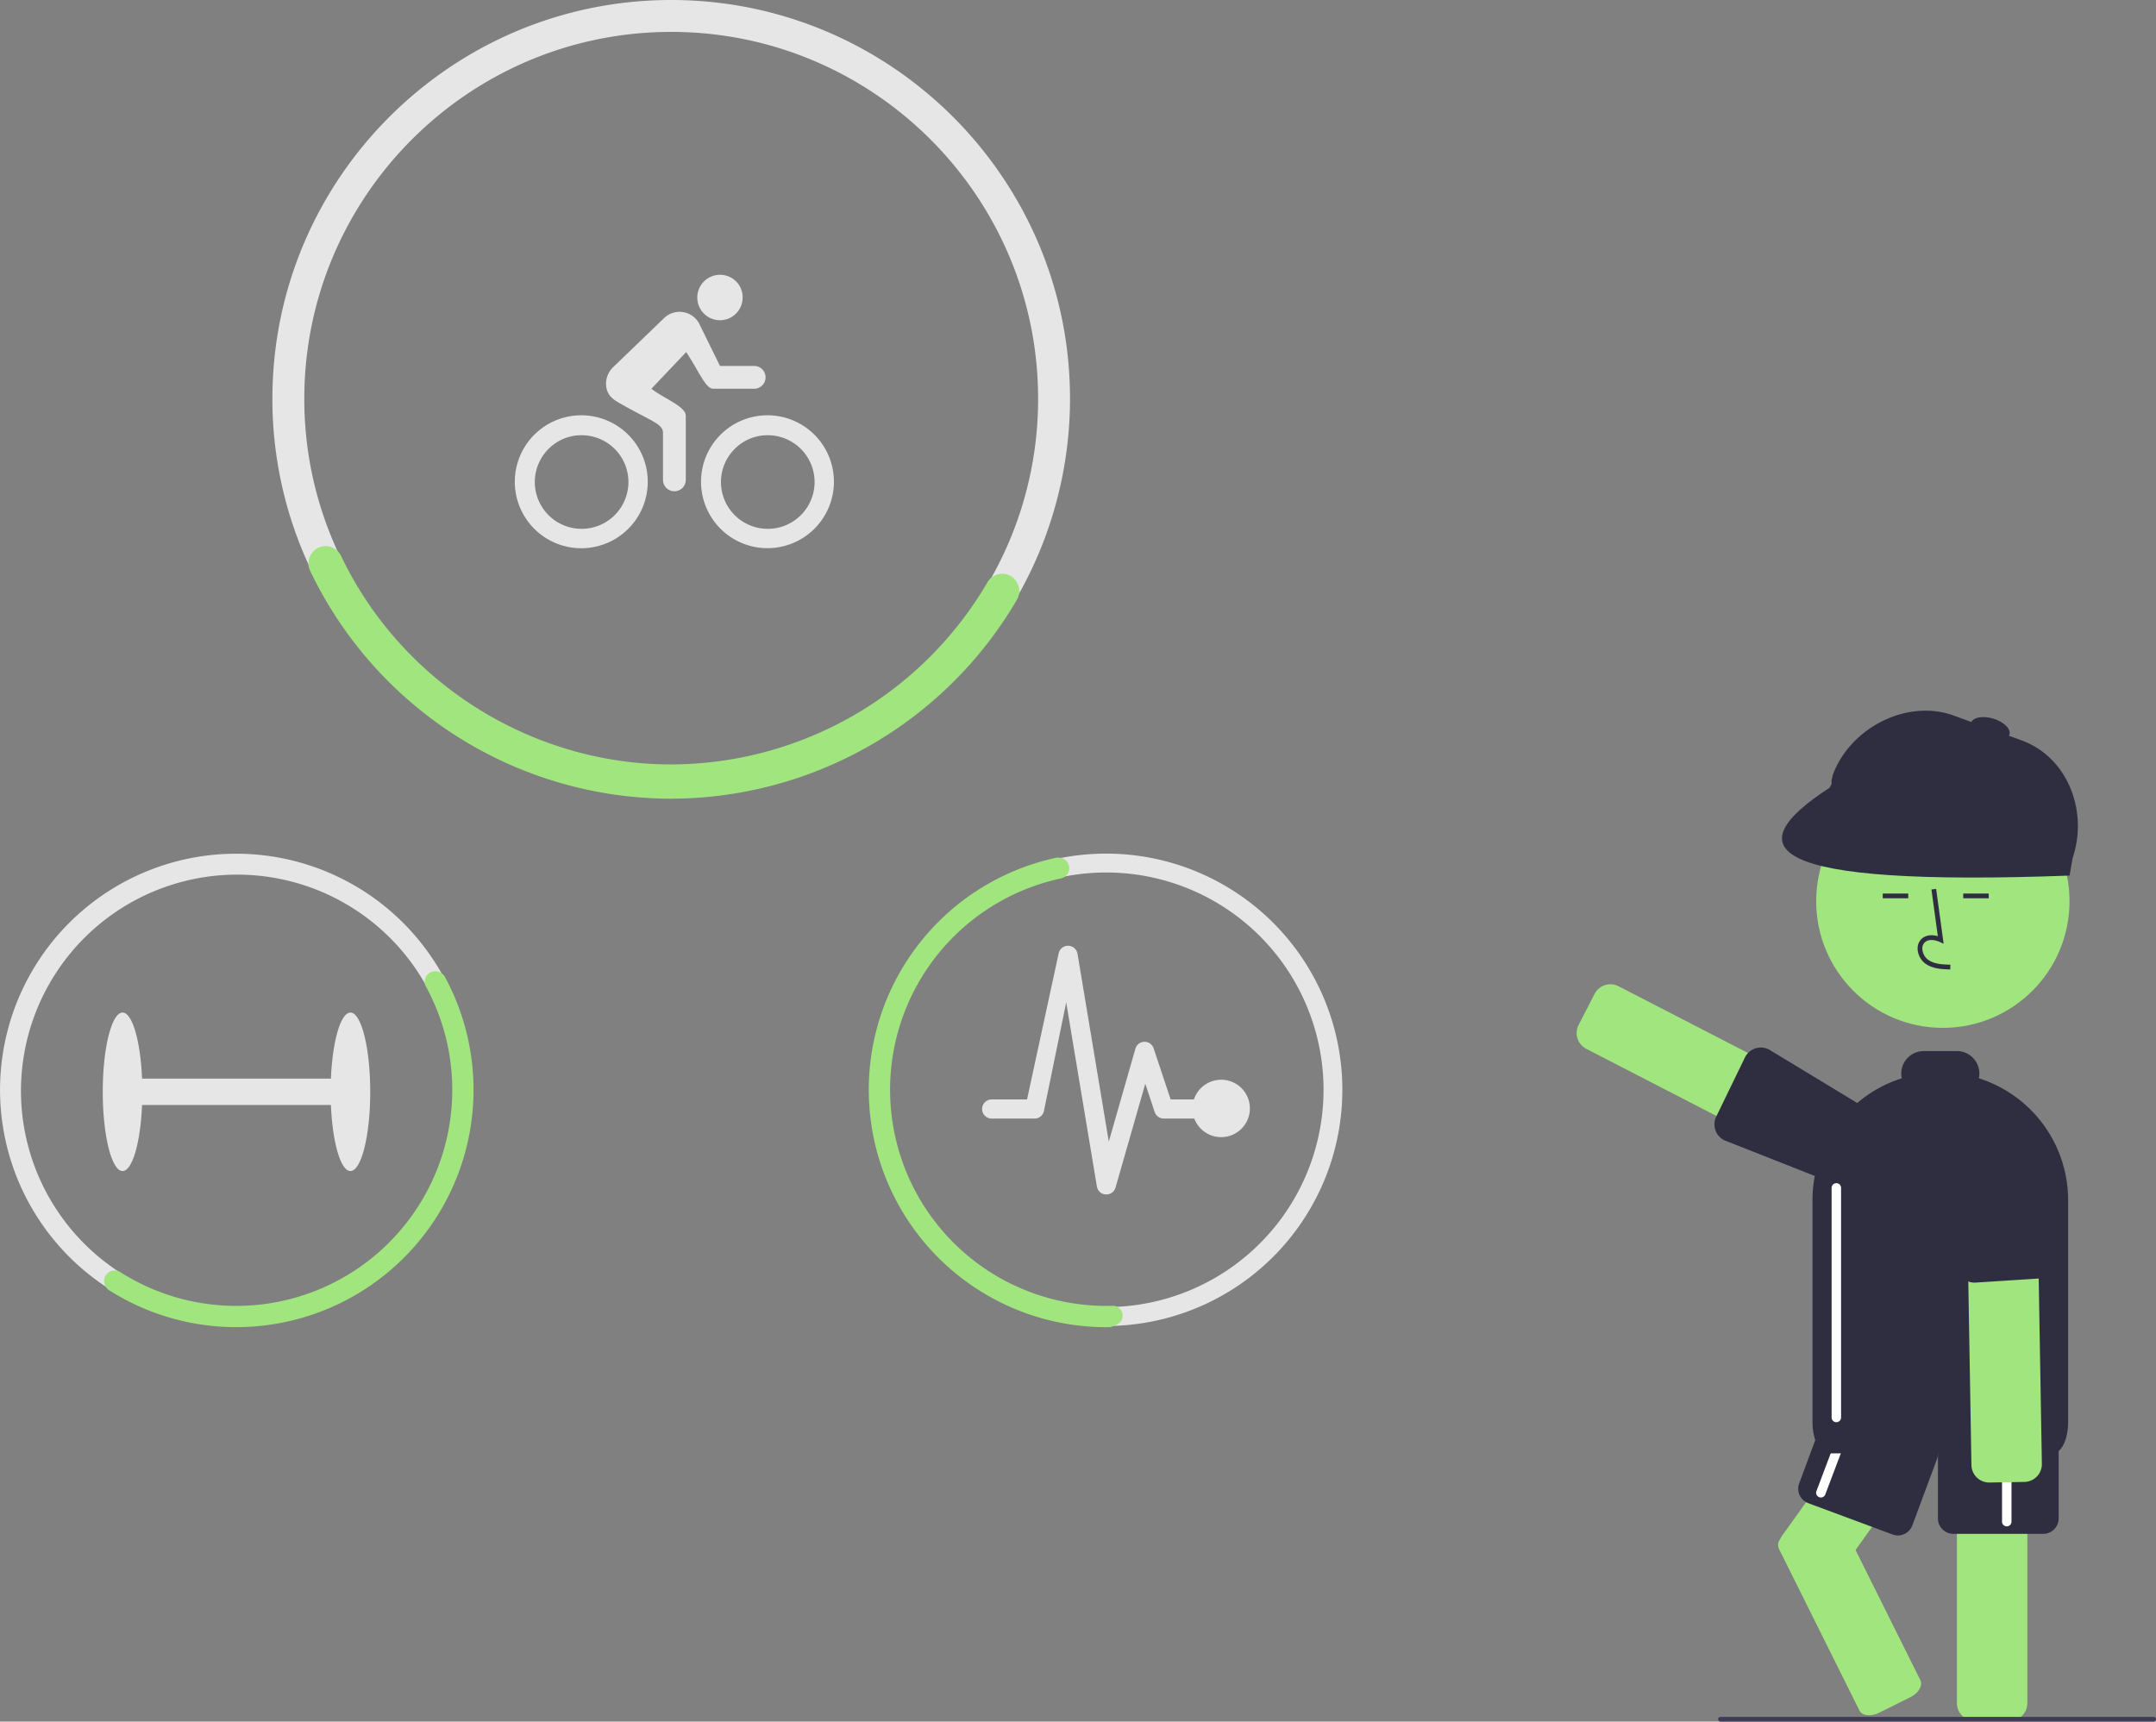 <svg xmlns="http://www.w3.org/2000/svg" data-name="Layer 1" width="910.915" height="727.466" viewBox="0 0 910.915 727.466" xmlns:xlink="http://www.w3.org/1999/xlink"><rect x="0" y="0" width="910.915" height="727.466" fill="#808080" stroke="none"/><path d="M896.568,736.779a4.098,4.098,0,0,1,.229-.34,6.959,6.959,0,0,1,.76-1.35l25.16-35.2,20.73-28.99h35.36l-2.5,3.49-4.45,6.23-13.79,19.28-29.55,41.33,27.39,55.02c1.12,2.24-.79,5.46-4.24,7.18l-13.21,6.58a9.712,9.712,0,0,1-4.23,1.06c-1.86,0-3.41-.69-4.06-2l-34.05-68.4A3.963,3.963,0,0,1,896.568,736.779Z" transform="translate(-144.542 -86.267)" fill="#a1e57e"/><path d="M944.15,734.671,908.529,721.436a6.508,6.508,0,0,1-3.829-8.357l10.449-28.122a6.509,6.509,0,0,1,8.357-3.829l35.621,13.235a6.508,6.508,0,0,1,3.829,8.357l-10.449,28.122a6.499,6.499,0,0,1-8.357,3.829Z" transform="translate(-144.542 -86.267)" fill="#2f2e41"/><path d="M913.861,719.038a1.994,1.994,0,0,1-.704-.129h-0a2.003,2.003,0,0,1-1.164-2.578l13.079-34.611a2,2,0,0,1,3.742,1.414L915.734,717.745A2.004,2.004,0,0,1,913.861,719.038Z" transform="translate(-144.542 -86.267)" fill="#fff"/><path d="M971.337,805.919V680.909a1.968,1.968,0,0,1,.022-.348,7.443,7.443,0,0,1,4.764-6.637,7.313,7.313,0,0,1,2.714-.516h14.76a7.508,7.508,0,0,1,7.5,7.5V805.919a7.508,7.508,0,0,1-7.5,7.5H978.837A7.508,7.508,0,0,1,971.337,805.919Z" transform="translate(-144.542 -86.267)" fill="#a1e57e"/><path d="M963.328,727.899v-30a6.507,6.507,0,0,1,6.5-6.5h38a6.507,6.507,0,0,1,6.5,6.5v30a6.507,6.507,0,0,1-6.5,6.5h-38A6.507,6.507,0,0,1,963.328,727.899Z" transform="translate(-144.542 -86.267)" fill="#2f2e41"/><path d="M992.402,731.233a2.002,2.002,0,0,1-2-2v-37a2,2,0,0,1,4,0v37A2.002,2.002,0,0,1,992.402,731.233Z" transform="translate(-144.542 -86.267)" fill="#fff"/><path d="M924.068,585.823,814.73,529.454a7.517,7.517,0,0,1-3.227-10.104l6.761-13.121a7.516,7.516,0,0,1,10.103-3.225L937.708,559.375A7.106,7.106,0,0,1,939.226,560.422a7.471,7.471,0,0,1,1.706,9.056l-6.761,13.121a7.478,7.478,0,0,1-4.386,3.708,7.771,7.771,0,0,1-2.298.352A7.442,7.442,0,0,1,924.068,585.823Z" transform="translate(-144.542 -86.267)" fill="#a1e57e"/><path d="M926.194,589.065l-53.158-20.988a7.509,7.509,0,0,1-3.347-10.057l12.122-24.984a7.537,7.537,0,0,1,4.34-3.751,7.514,7.514,0,0,1,5.796.457l48.004,29.1a2.185,2.185,0,0,1,.511.356c1.223,1.101,1.833,3.745,2.322,5.866l.078.33c.134.569.249,1.061.366,1.405l.04.132c.043.14.086.285.116.418a7.468,7.468,0,0,1-.578,5.155L936.185,585.693a7.584,7.584,0,0,1-6.727,4.146A7.199,7.199,0,0,1,926.194,589.065Z" transform="translate(-144.542 -86.267)" fill="#2f2e41"/><circle cx="820.863" cy="380.81" r="53.519" fill="#a1e57e"/><path d="M968.53,495.913l.056-2c-3.721-.104-7.001-.337-9.466-2.138a6.148,6.148,0,0,1-2.381-4.528,3.514,3.514,0,0,1,1.153-2.895c1.636-1.382,4.269-.935,6.188-.055l1.655.759-3.173-23.19-1.981.271,2.699,19.727c-2.607-.767-5.023-.437-6.678.961a5.471,5.471,0,0,0-1.86,4.492,8.133,8.133,0,0,0,3.2,6.073C961.107,495.705,965.223,495.82,968.53,495.913Z" transform="translate(-144.542 -86.267)" fill="#2f2e41"/><rect x="795.466" y="377.571" width="10.771" height="2" fill="#2f2e41"/><rect x="829.466" y="377.571" width="10.771" height="2" fill="#2f2e41"/><path d="M916.618,700.374c-3.534-.204-6.291-6.015-6.291-13.302V593.399a54.363,54.363,0,0,1,1.706-13.524l0-.001c.412-1.589.902-3.168,1.453-4.692a53.865,53.865,0,0,1,17.025-23.879c.878-.717,1.796-1.411,2.728-2.062a53.642,53.642,0,0,1,14.81-7.335,9.372,9.372,0,0,1-.222-2.006,9.511,9.511,0,0,1,9.5-9.5h14a9.511,9.511,0,0,1,9.5,9.5,9.373,9.373,0,0,1-.221,2.002A54.031,54.031,0,0,1,1018.328,593.399v93.672c0,7.474-2.855,13.328-6.5,13.328h-95A.741.741,0,0,1,916.618,700.374Z" transform="translate(-144.542 -86.267)" fill="#2f2e41"/><path d="M978.462,708.924a7.511,7.511,0,0,1-.984-3.576L975.374,582.355a7.49,7.49,0,0,1,2.104-5.342l.002-.002a7.496,7.496,0,0,1,5.263-2.29l14.76-.248a7.495,7.495,0,0,1,7.578,6.621,5.955,5.955,0,0,1,.048.742l2.112,123.002a7.518,7.518,0,0,1-7.377,7.625l-14.755.254a7.529,7.529,0,0,1-6.648-3.794Z" transform="translate(-144.542 -86.267)" fill="#a1e57e"/><path d="M972.258,624.463a7.508,7.508,0,0,1-.965-3.208l.63-56.983a7.509,7.509,0,0,1,6.891-8.064l14.713-1.153a7.547,7.547,0,0,1,5.023,1.428c.151.114.302.254.449.353a14.035,14.035,0,0,0,1.148.86l.319.226c2.115,1.497,4.513,3.194,4.629,4.848l8.852,55.595a7.382,7.382,0,0,1-1.096,4.526,6.815,6.815,0,0,1-.677.939,6.475,6.475,0,0,1-.721.724,7.427,7.427,0,0,1-4.408,1.884l-27.691,1.787a7.508,7.508,0,0,1-7.096-3.764Z" transform="translate(-144.542 -86.267)" fill="#2f2e41"/><path d="M920.402,687.233a2.002,2.002,0,0,1-2-2v-97a2,2,0,0,1,4,0v97A2.002,2.002,0,0,1,920.402,687.233Z" transform="translate(-144.542 -86.267)" fill="#fff"/><path d="M1013.944,454.363l-92.974-34.013a4,4,0,0,1-2.382-5.131l.315-1.487c7.261-19.848,31.328-32.34,51.176-25.079l28.61,10.466c19.848,7.261,28.475,30.764,21.214,50.612l-.828,2.248A4,4,0,0,1,1013.944,454.363Z" transform="translate(-144.542 -86.267)" fill="#2f2e41"/><path d="M1018.952,456.25c-129.587,4.782-140.911-11.501-101.426-37.105l8.376-15.413,96,35Z" transform="translate(-144.542 -86.267)" fill="#2f2e41"/><ellipse cx="985.402" cy="394.233" rx="4.5" ry="8.5" transform="translate(179.648 1138.168) rotate(-73.27)" fill="#2f2e41"/><path d="M428.128,86.267c-92.916,0-168.497,75.581-168.497,168.497a167.593,167.593,0,0,0,14.774,68.989c26.407,58.61,85.367,99.508,153.723,99.508a168.59,168.59,0,0,0,168.497-168.497C596.625,161.848,521.031,86.267,428.128,86.267ZM567.536,322.5A155.175,155.175,0,0,1,428.128,409.781c-65.687,0-121.965-41.073-144.49-98.888A153.876,153.876,0,0,1,273.111,254.764C273.111,169.289,342.653,99.747,428.128,99.747s155.017,69.542,155.017,155.017A153.935,153.935,0,0,1,567.536,322.5Z" transform="translate(-144.542 -86.267)" fill="#e6e6e6"/><path d="M428.128,423.761A169.2,169.2,0,0,1,275.592,327.495a7.279,7.279,0,0,1,.548-7.233l.09-.132a7.173,7.173,0,0,1,12.379.99c25.564,53.556,80.328,88.162,139.52,88.162a155.145,155.145,0,0,0,133.619-76.976,7.176,7.176,0,0,1,6.259-3.588,7.049,7.049,0,0,1,6.162,3.592l.079.138a7.266,7.266,0,0,1-.038,7.222A169.646,169.646,0,0,1,428.128,423.761Z" transform="translate(-144.542 -86.267)" fill="#a1e57e"/><path d="M390.15,270.176a19.776,19.776,0,1,1-13.871,5.807,19.515,19.515,0,0,1,13.871-5.807m0-8.425A28.088,28.088,0,1,0,418.223,289.854a28.088,28.088,0,0,0-28.073-28.103Zm58.523-40.168a9.58,9.58,0,0,0,9.628-9.531q0-.049,0-.097a9.478,9.478,0,0,0-9.387-9.568q-.09-.001-.181,0a9.599,9.599,0,0,0-.181,19.196Q448.613,221.583,448.673,221.582Zm20.129,48.593a19.776,19.776,0,1,1-13.871,5.807,19.515,19.515,0,0,1,13.871-5.807m0-8.425a28.073,28.073,0,1,0,28.073,28.073,28.073,28.073,0,0,0-28.073-28.073Z" transform="translate(-144.542 -86.267)" fill="#e6e6e6"/><path d="M463.176,240.899H448.733L439.857,222.816A9.414,9.414,0,0,0,424.963,220.83L403.389,241.621a9.797,9.797,0,0,0-2.798,6.74c0,5.235,3.791,7.101,5.566,8.154,13.69,7.883,18.505,8.756,18.505,12.697V289.041a4.814,4.814,0,0,0,9.628,0h0V261.961c0-3.972-9.147-7.221-14.533-11.434l14.713-15.496c5.627,8.575,8.214,15.496,11.434,15.496h17.271a4.814,4.814,0,1,0,.016-9.628h-.016Z" transform="translate(-144.542 -86.267)" fill="#e6e6e6"/><path d="M292.599,514.124c-4.147,0-7.581,12.074-8.246,27.906H204.569c-.665-15.832-4.099-27.906-8.246-27.906-4.624,0-8.372,14.993-8.372,33.487s3.748,33.487,8.372,33.487c4.147,0,7.581-12.074,8.246-27.906h79.783c.665,15.832,4.099,27.906,8.246,27.906,4.624,0,8.372-14.993,8.372-33.487S297.222,514.124,292.599,514.124Z" transform="translate(-144.542 -86.267)" fill="#e6e6e6"/><path d="M331.462,498.169a99.773,99.773,0,1,0,12.644,48.581A99.773,99.773,0,0,0,331.462,498.169Zm-87.16,140.392a91.358,91.358,0,1,1,.922 0Q244.762,638.563,244.302,638.561Z" transform="translate(-144.542 -86.267)" fill="#e6e6e6"/><path d="M244.35,647.055a100.096,100.096,0,0,1-53.697-15.592,4.49,4.49,0,0,1-1.767-2.149l-.05-.13a4.403,4.403,0,0,1,1.346-5.067,4.345,4.345,0,0,1,5.166-.316A91.269,91.269,0,0,0,324.549,503.223a4.35,4.35,0,0,1,.673-5.134,4.409,4.409,0,0,1,5.154-.991l.125.059a4.456,4.456,0,0,1,2.015,1.888A100.267,100.267,0,0,1,244.397,647.055Z" transform="translate(-144.542 -86.267)" fill="#a1e57e"/><path d="M611.909,446.964a99.804,99.804,0,1,0-.036,199.608h.036c.647,0,1.281,0,1.928-.027A99.8,99.8,0,0,0,611.909,446.964ZM632.25,636.301A91.818,91.818,0,1,1,611.855,454.944h.054A91.818,91.818,0,0,1,632.25,636.301Z" transform="translate(-144.542 -86.267)" fill="#e6e6e6"/><path d="M611.909,647.072a100.305,100.305,0,0,1-21.236-198.337,4.598,4.598,0,0,1,1.808-.023l.208.04a4.442,4.442,0,0,1,.101,8.7A91.328,91.328,0,0,0,611.922,638.079c.882-.008,1.74-.012,2.61-.038a4.138,4.138,0,0,1,4.212,3.242,4.003,4.003,0,0,1-2.272,4.638v0q-.881.404-1.77.793a4.107,4.107,0,0,1-1.584.351C612.716,647.072,612.315,647.072,611.909,647.072Z" transform="translate(-144.542 -86.267)" fill="#a1e57e"/><path d="M661.145,542.525a12.198,12.198,0,0,0-12.179,8.313h-9.829l-7.176-21.578a4.043,4.043,0,0,0-3.841-2.779h-.076a3.996,3.996,0,0,0-3.79,2.931l-11.244,39.239-13.215-79.363a4.057,4.057,0,0,0-7.934-.328l-13.392,61.879H563.463a4.043,4.043,0,0,0,0,8.085h18.192a4.03,4.03,0,0,0,3.916-3.057l9.45-46.036,12.962,77.797a4.014,4.014,0,0,0,3.765,3.36h.227a4.055,4.055,0,0,0,3.891-2.931l12.558-43.863,3.967,11.951a4.076,4.076,0,0,0,3.841,2.779H649.143a12.131,12.131,0,1,0,12.002-16.398Z" transform="translate(-144.542 -86.267)" fill="#e6e6e6"/><path d="M1054.458,813.733h-183a1,1,0,0,1,0-2h183a1,1,0,0,1,0,2Z" transform="translate(-144.542 -86.267)" fill="#3f3d56"/></svg>